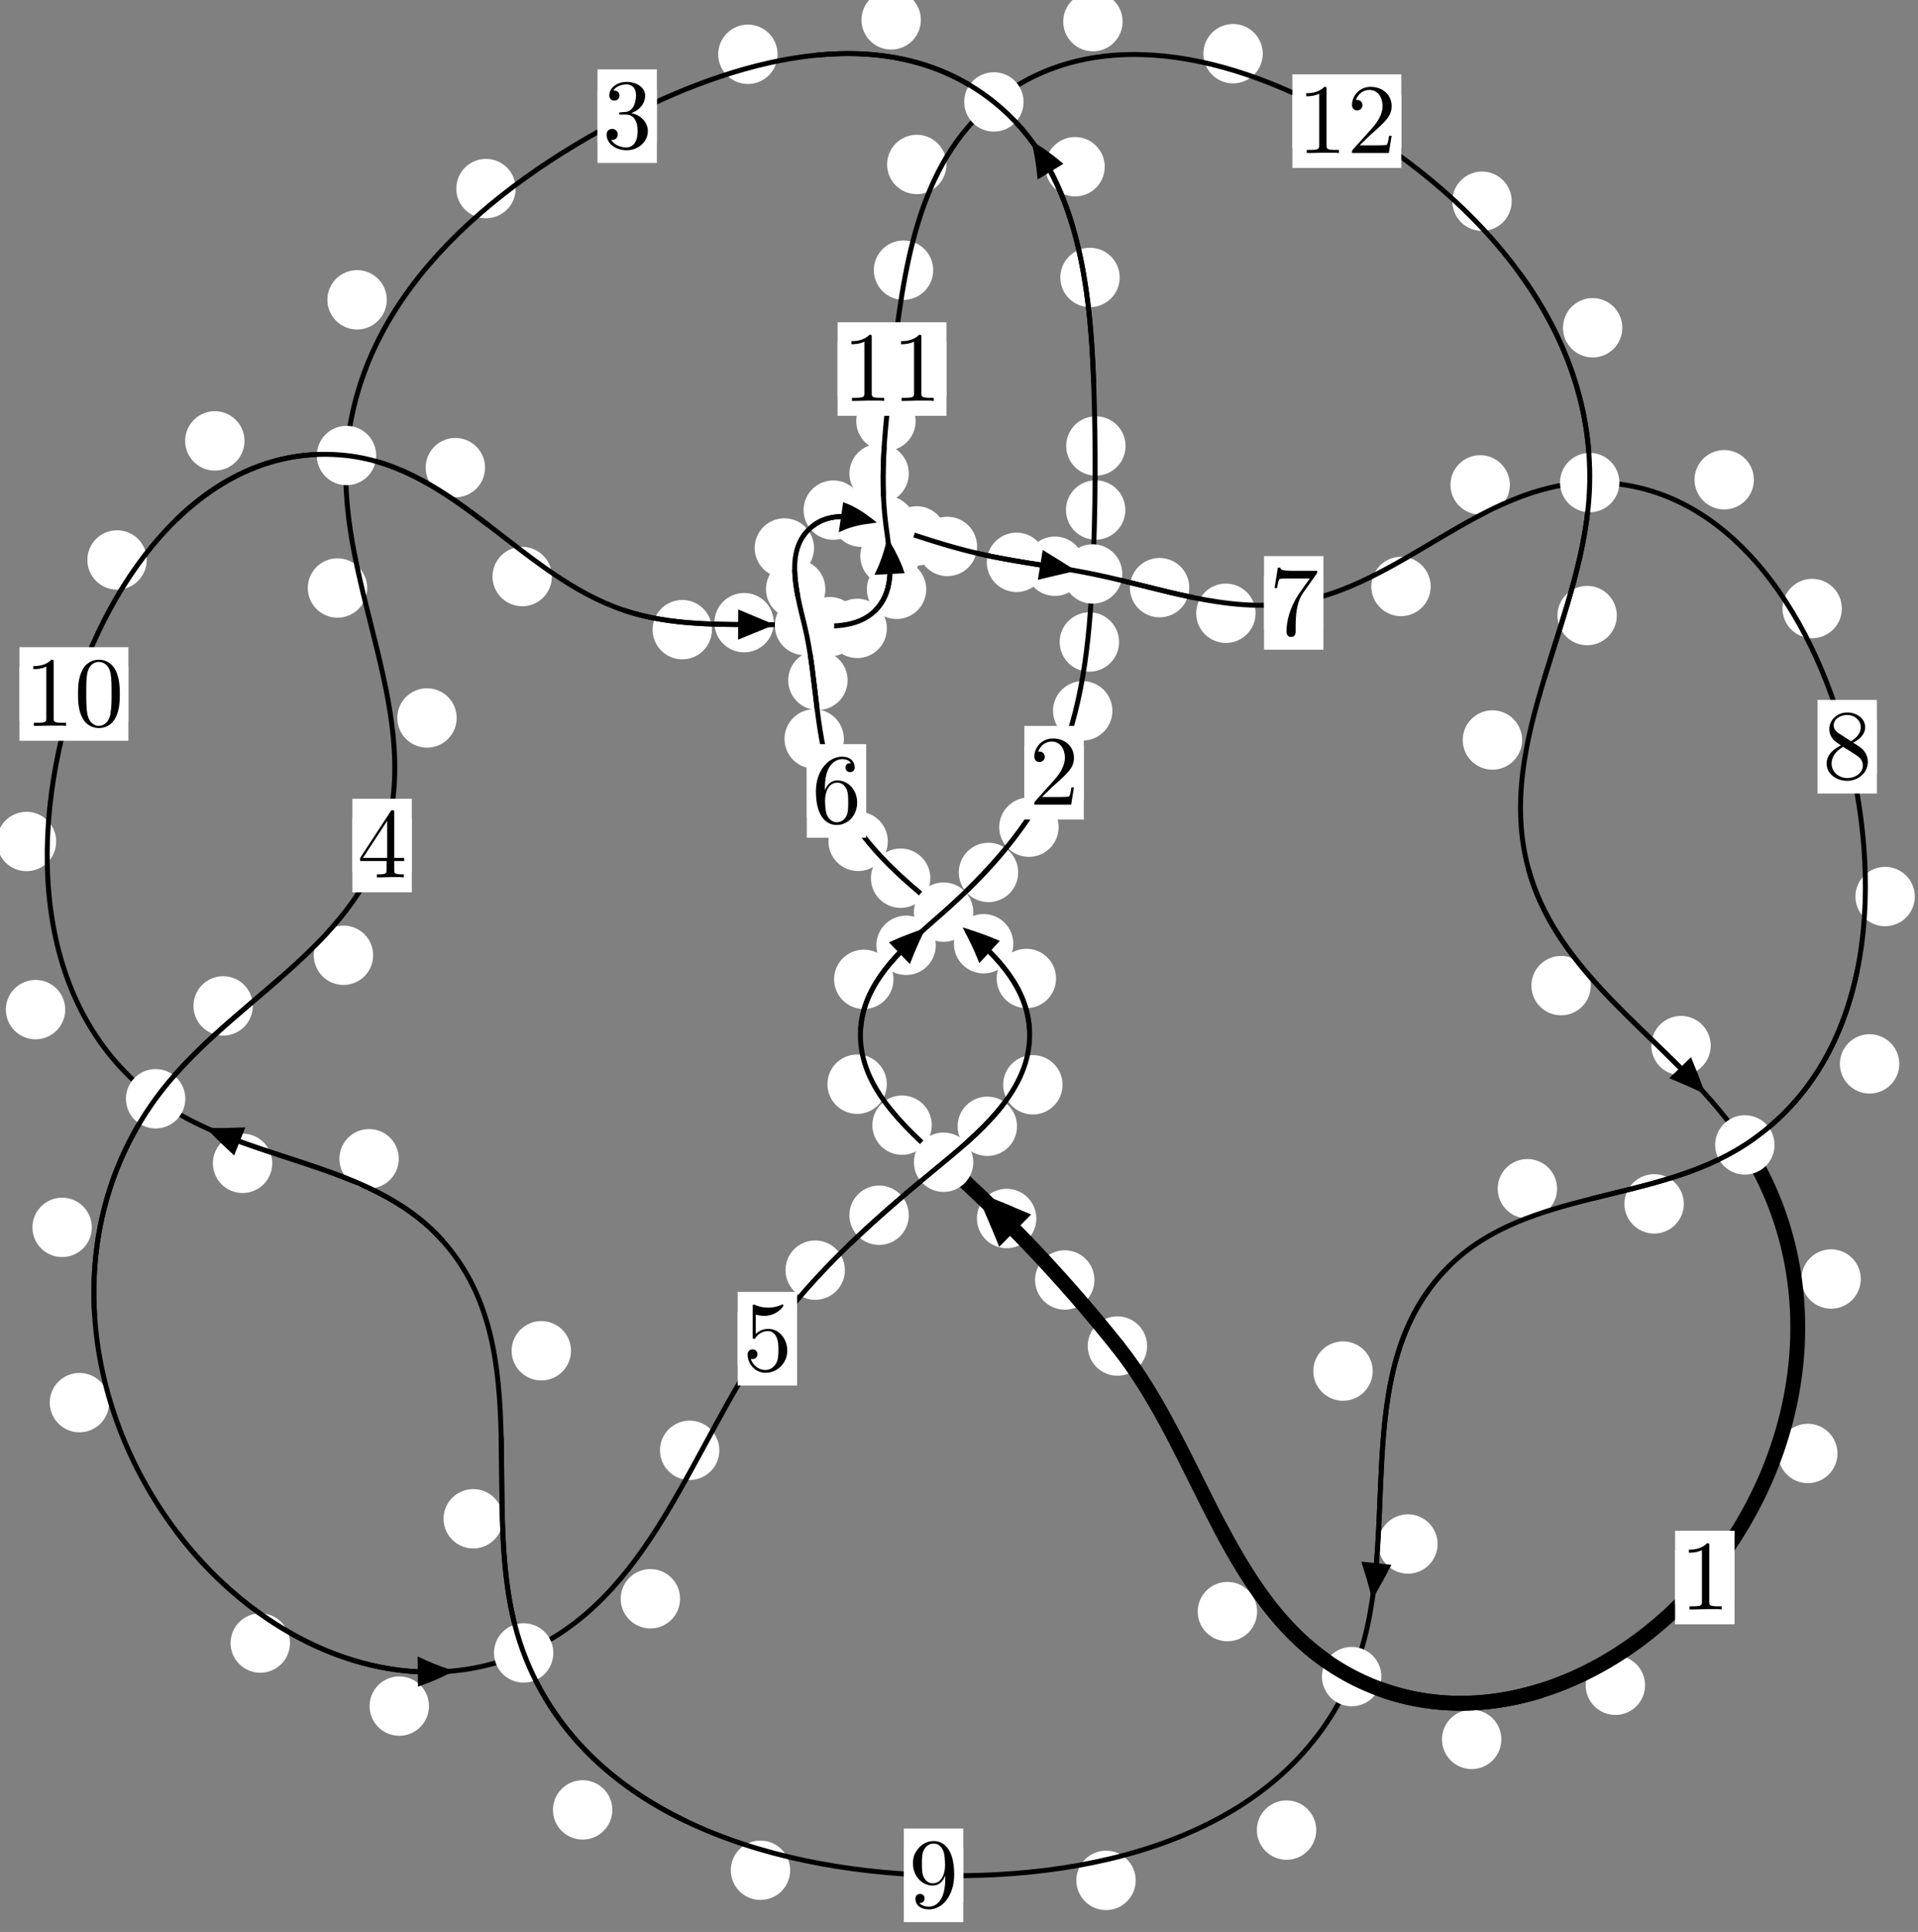<?xml version="1.0"?>
<!-- Created by MetaPost 1.999 on 2021.07.05:2354 -->
<svg version="1.1" xmlns="http://www.w3.org/2000/svg" xmlns:xlink="http://www.w3.org/1999/xlink" width="193.101" height="194.484" viewBox="0 0 193.101 194.484">
<rect x="0" y="0" width="193.101" height="194.484" fill="#808080" stroke="none"/>
<!-- Original BoundingBox: -95.321136 -76.497925 97.779678 117.985580 -->
  <defs>
    <g transform="scale(0.01,0.01)" id="GLYPHcmr10_48">
      <path style="fill-rule: evenodd;" d="M460 -320C460 -400,455 -480,420 -554C374 -650,292 -666,250 -666C190 -666,117 -640,76 -547C44 -478,39 -400,39 -320C39 -245,43 -155,84 -79C127 2,200 22,249 22C303 22,379 1,423 -94C455 -163,460 -241,460 -320M249 -0C210 -0,151 -25,133 -121C122 -181,122 -273,122 -332C122 -396,122 -462,130 -516C149 -635,224 -644,249 -644C282 -644,348 -626,367 -527C377 -471,377 -395,377 -332C377 -257,377 -189,366 -125C351 -30,294 -0,249 -0"></path>
    </g>
    <g transform="scale(0.01,0.01)" id="GLYPHcmr10_49">
      <path style="fill-rule: evenodd;" d="M294 -640C294 -664,294 -666,271 -666C209 -602,121 -602,89 -602L89 -571C109 -571,168 -571,220 -597L220 -79C220 -43,217 -31,127 -31L95 -31L95 -0L257 -0L130 -3L217 -3L257 -3L297 -3L384 -3L419 -0L419 -31L387 -31C297 -31,294 -42,294 -79"></path>
    </g>
    <g transform="scale(0.01,0.01)" id="GLYPHcmr10_50">
      <path style="fill-rule: evenodd;" d="M127 -77L233 -180C389 -318,449 -372,449 -472C449 -586,359 -666,237 -666C124 -666,50 -574,50 -485C50 -429,100 -429,103 -429C120 -429,155 -441,155 -482C155 -508,137 -534,102 -534C94 -534,92 -534,89 -533C112 -598,166 -635,224 -635C315 -635,358 -554,358 -472C358 -392,308 -313,253 -251L61 -37C50 -26,50 -24,50 -0L421 -0L449 -174L424 -174C419 -144,412 -100,402 -85C395 -77,329 -77,307 -77"></path>
    </g>
    <g transform="scale(0.01,0.01)" id="GLYPHcmr10_51">
      <path style="fill-rule: evenodd;" d="M290 -352C372 -379,430 -449,430 -528C430 -610,342 -666,246 -666C145 -666,69 -606,69 -530C69 -497,91 -478,120 -478C151 -478,171 -500,171 -529C171 -579,124 -579,109 -579C140 -628,206 -641,242 -641C283 -641,338 -619,338 -529C338 -517,336 -459,310 -415C280 -367,246 -364,221 -363C213 -362,189 -360,182 -360C174 -359,167 -358,167 -348C167 -337,174 -337,191 -337L235 -337C317 -337,354 -269,354 -171C354 -35,285 -6,241 -6C198 -6,123 -23,88 -82C123 -77,154 -99,154 -137C154 -173,127 -193,98 -193C74 -193,42 -179,42 -135C42 -44,135 22,244 22C366 22,457 -69,457 -171C457 -253,394 -331,290 -352"></path>
    </g>
    <g transform="scale(0.01,0.01)" id="GLYPHcmr10_52">
      <path style="fill-rule: evenodd;" d="M294 -165L294 -78C294 -42,292 -31,218 -31L197 -31L197 -0L332 -0L238 -3L290 -3L332 -3L374 -3L427 -3L468 -0L468 -31L447 -31C373 -31,371 -42,371 -78L371 -165L471 -165L471 -196L371 -196L371 -651C371 -671,371 -677,355 -677C346 -677,343 -677,335 -665L28 -196L28 -165M300 -196L56 -196L300 -569"></path>
    </g>
    <g transform="scale(0.01,0.01)" id="GLYPHcmr10_53">
      <path style="fill-rule: evenodd;" d="M449 -201C449 -320,367 -420,259 -420C211 -420,168 -404,132 -369L132 -564C152 -558,185 -551,217 -551C340 -551,410 -642,410 -655C410 -661,407 -666,400 -666C399 -666,397 -666,392 -663C372 -654,323 -634,256 -634C216 -634,170 -641,123 -662C115 -665,113 -665,111 -665C101 -665,101 -657,101 -641L101 -345C101 -327,101 -319,115 -319C122 -319,124 -322,128 -328C139 -344,176 -398,257 -398C309 -398,334 -352,342 -334C358 -297,360 -258,360 -208C360 -173,360 -113,336 -71C312 -32,275 -6,229 -6C156 -6,99 -59,82 -118C85 -117,88 -116,99 -116C132 -116,149 -141,149 -165C149 -189,132 -214,99 -214C85 -214,50 -207,50 -161C50 -75,119 22,231 22C347 22,449 -74,449 -201"></path>
    </g>
    <g transform="scale(0.01,0.01)" id="GLYPHcmr10_54">
      <path style="fill-rule: evenodd;" d="M132 -328L132 -352C132 -605,256 -641,307 -641C331 -641,373 -635,395 -601C380 -601,340 -601,340 -556C340 -525,364 -510,386 -510C402 -510,432 -519,432 -558C432 -618,388 -666,305 -666C177 -666,42 -537,42 -316C42 -49,158 22,251 22C362 22,457 -72,457 -204C457 -331,368 -427,257 -427C189 -427,152 -376,132 -328M251 -6C188 -6,158 -66,152 -81C134 -128,134 -208,134 -226C134 -304,166 -404,256 -404C272 -404,318 -404,349 -342C367 -305,367 -254,367 -205C367 -157,367 -107,350 -71C320 -11,274 -6,251 -6"></path>
    </g>
    <g transform="scale(0.01,0.01)" id="GLYPHcmr10_55">
      <path style="fill-rule: evenodd;" d="M476 -609C485 -621,485 -623,485 -644L242 -644C120 -644,118 -657,114 -676L89 -676L56 -470L81 -470C84 -486,93 -549,106 -561C113 -567,191 -567,204 -567L411 -567C400 -551,321 -442,299 -409C209 -274,176 -135,176 -33C176 -23,176 22,222 22C268 22,268 -23,268 -33L268 -84C268 -139,271 -194,279 -248C283 -271,297 -357,341 -419"></path>
    </g>
    <g transform="scale(0.01,0.01)" id="GLYPHcmr10_56">
      <path style="fill-rule: evenodd;" d="M163 -457C117 -487,113 -521,113 -538C113 -599,178 -641,249 -641C322 -641,386 -589,386 -517C386 -460,347 -412,287 -377M309 -362C381 -399,430 -451,430 -517C430 -609,341 -666,250 -666C150 -666,69 -592,69 -499C69 -481,71 -436,113 -389C124 -377,161 -352,186 -335C128 -306,42 -250,42 -151C42 -45,144 22,249 22C362 22,457 -61,457 -168C457 -204,446 -249,408 -291C389 -312,373 -322,309 -362M209 -320L332 -242C360 -223,407 -193,407 -132C407 -58,332 -6,250 -6C164 -6,92 -68,92 -151C92 -209,124 -273,209 -320"></path>
    </g>
    <g transform="scale(0.01,0.01)" id="GLYPHcmr10_57">
      <path style="fill-rule: evenodd;" d="M367 -318L367 -286C367 -52,263 -6,205 -6C188 -6,134 -8,107 -42C151 -42,159 -71,159 -88C159 -119,135 -134,113 -134C97 -134,67 -125,67 -86C67 -19,121 22,206 22C335 22,457 -114,457 -329C457 -598,342 -666,253 -666C198 -666,149 -648,106 -603C65 -558,42 -516,42 -441C42 -316,130 -218,242 -218C303 -218,344 -260,367 -318M243 -241C227 -241,181 -241,150 -304C132 -341,132 -391,132 -440C132 -494,132 -541,153 -578C180 -628,218 -641,253 -641C299 -641,332 -607,349 -562C361 -530,365 -467,365 -421C365 -338,331 -241,243 -241"></path>
    </g>
  </defs>
  <path d="M110.188 128.854C110.188 128.061,109.873 127.301,109.312 126.74C108.752 126.18,107.992 125.865,107.199 125.865C106.406 125.865,105.646 126.18,105.086 126.74C104.525 127.301,104.21 128.061,104.21 128.854C104.21 129.646,104.525 130.407,105.086 130.967C105.646 131.528,106.406 131.843,107.199 131.843C107.992 131.843,108.752 131.528,109.312 130.967C109.873 130.407,110.188 129.646,110.188 128.854Z" style="fill: rgb(100%,100%,100%);stroke: none;"></path>
  <path d="M115.488 135.505C115.488 134.712,115.173 133.952,114.613 133.392C114.052 132.831,113.292 132.516,112.499 132.516C111.707 132.516,110.947 132.831,110.386 133.392C109.826 133.952,109.511 134.712,109.511 135.505C109.511 136.298,109.826 137.058,110.386 137.618C110.947 138.179,111.707 138.494,112.499 138.494C113.292 138.494,114.052 138.179,114.613 137.618C115.173 137.058,115.488 136.298,115.488 135.505Z" style="fill: rgb(100%,100%,100%);stroke: none;"></path>
  <path d="M93.806 113.267C93.806 112.474,93.491 111.714,92.931 111.153C92.37 110.593,91.61 110.278,90.817 110.278C90.025 110.278,89.264 110.593,88.704 111.153C88.143 111.714,87.829 112.474,87.829 113.267C87.829 114.059,88.143 114.819,88.704 115.38C89.264 115.94,90.025 116.255,90.817 116.255C91.61 116.255,92.37 115.94,92.931 115.38C93.491 114.819,93.806 114.059,93.806 113.267Z" style="fill: rgb(100%,100%,100%);stroke: none;"></path>
  <path d="M104.334 122.663C104.334 121.871,104.019 121.111,103.458 120.55C102.898 119.99,102.138 119.675,101.345 119.675C100.552 119.675,99.792 119.99,99.232 120.55C98.671 121.111,98.356 121.871,98.356 122.663C98.356 123.456,98.671 124.216,99.232 124.777C99.792 125.337,100.552 125.652,101.345 125.652C102.138 125.652,102.898 125.337,103.458 124.777C104.019 124.216,104.334 123.456,104.334 122.663Z" style="fill: rgb(100%,100%,100%);stroke: none;"></path>
  <path d="M89.953 98.587C89.953 97.794,89.638 97.034,89.078 96.473C88.517 95.913,87.757 95.598,86.964 95.598C86.172 95.598,85.412 95.913,84.851 96.473C84.291 97.034,83.976 97.794,83.976 98.587C83.976 99.379,84.291 100.139,84.851 100.7C85.412 101.26,86.172 101.575,86.964 101.575C87.757 101.575,88.517 101.26,89.078 100.7C89.638 100.139,89.953 99.379,89.953 98.587Z" style="fill: rgb(100%,100%,100%);stroke: none;"></path>
  <path d="M89.282 109.145C89.282 108.352,88.967 107.592,88.407 107.032C87.846 106.471,87.086 106.156,86.294 106.156C85.501 106.156,84.741 106.471,84.18 107.032C83.62 107.592,83.305 108.352,83.305 109.145C83.305 109.938,83.62 110.698,84.18 111.258C84.741 111.819,85.501 112.134,86.294 112.134C87.086 112.134,87.846 111.819,88.407 111.258C88.967 110.698,89.282 109.938,89.282 109.145Z" style="fill: rgb(100%,100%,100%);stroke: none;"></path>
  <path d="M102.508 87.828C102.508 87.035,102.193 86.275,101.632 85.715C101.072 85.154,100.311 84.839,99.519 84.839C98.726 84.839,97.966 85.154,97.405 85.715C96.845 86.275,96.53 87.035,96.53 87.828C96.53 88.621,96.845 89.381,97.405 89.941C97.966 90.502,98.726 90.817,99.519 90.817C100.311 90.817,101.072 90.502,101.632 89.941C102.193 89.381,102.508 88.621,102.508 87.828Z" style="fill: rgb(100%,100%,100%);stroke: none;"></path>
  <path d="M94.212 95.163C94.212 94.37,93.897 93.61,93.337 93.05C92.776 92.489,92.016 92.174,91.223 92.174C90.431 92.174,89.671 92.489,89.11 93.05C88.55 93.61,88.235 94.37,88.235 95.163C88.235 95.956,88.55 96.716,89.11 97.276C89.671 97.837,90.431 98.152,91.223 98.152C92.016 98.152,92.776 97.837,93.337 97.276C93.897 96.716,94.212 95.956,94.212 95.163Z" style="fill: rgb(100%,100%,100%);stroke: none;"></path>
  <path d="M111.994 71.558C111.994 70.765,111.679 70.005,111.119 69.445C110.558 68.884,109.798 68.569,109.006 68.569C108.213 68.569,107.453 68.884,106.892 69.445C106.332 70.005,106.017 70.765,106.017 71.558C106.017 72.351,106.332 73.111,106.892 73.671C107.453 74.232,108.213 74.547,109.006 74.547C109.798 74.547,110.558 74.232,111.119 73.671C111.679 73.111,111.994 72.351,111.994 71.558Z" style="fill: rgb(100%,100%,100%);stroke: none;"></path>
  <path d="M106.579 83.271C106.579 82.479,106.264 81.719,105.704 81.158C105.143 80.598,104.383 80.283,103.591 80.283C102.798 80.283,102.038 80.598,101.477 81.158C100.917 81.719,100.602 82.479,100.602 83.271C100.602 84.064,100.917 84.824,101.477 85.385C102.038 85.945,102.798 86.26,103.591 86.26C104.383 86.26,105.143 85.945,105.704 85.385C106.264 84.824,106.579 84.064,106.579 83.271Z" style="fill: rgb(100%,100%,100%);stroke: none;"></path>
  <path d="M113.296 51.342C113.296 50.55,112.981 49.79,112.421 49.229C111.86 48.669,111.1 48.354,110.308 48.354C109.515 48.354,108.755 48.669,108.194 49.229C107.634 49.79,107.319 50.55,107.319 51.342C107.319 52.135,107.634 52.895,108.194 53.456C108.755 54.016,109.515 54.331,110.308 54.331C111.1 54.331,111.86 54.016,112.421 53.456C112.981 52.895,113.296 52.135,113.296 51.342Z" style="fill: rgb(100%,100%,100%);stroke: none;"></path>
  <path d="M112.665 64.629C112.665 63.836,112.35 63.076,111.789 62.516C111.229 61.955,110.469 61.64,109.676 61.64C108.883 61.64,108.123 61.955,107.563 62.516C107.002 63.076,106.687 63.836,106.687 64.629C106.687 65.422,107.002 66.182,107.563 66.742C108.123 67.303,108.883 67.618,109.676 67.618C110.469 67.618,111.229 67.303,111.789 66.742C112.35 66.182,112.665 65.422,112.665 64.629Z" style="fill: rgb(100%,100%,100%);stroke: none;"></path>
  <path d="M112.728 27.931C112.728 27.139,112.413 26.378,111.853 25.818C111.292 25.257,110.532 24.943,109.739 24.943C108.947 24.943,108.186 25.257,107.626 25.818C107.065 26.378,106.751 27.139,106.751 27.931C106.751 28.724,107.065 29.484,107.626 30.045C108.186 30.605,108.947 30.92,109.739 30.92C110.532 30.92,111.292 30.605,111.853 30.045C112.413 29.484,112.728 28.724,112.728 27.931Z" style="fill: rgb(100%,100%,100%);stroke: none;"></path>
  <path d="M113.32 44.896C113.32 44.103,113.005 43.343,112.445 42.782C111.884 42.222,111.124 41.907,110.331 41.907C109.539 41.907,108.779 42.222,108.218 42.782C107.658 43.343,107.343 44.103,107.343 44.896C107.343 45.688,107.658 46.448,108.218 47.009C108.779 47.569,109.539 47.884,110.331 47.884C111.124 47.884,111.884 47.569,112.445 47.009C113.005 46.448,113.32 45.688,113.32 44.896Z" style="fill: rgb(100%,100%,100%);stroke: none;"></path>
  <path d="M92.711 2.003C92.711 1.21,92.396 0.45,91.835 -0.11C91.275 -0.671,90.515 -0.986,89.722 -0.986C88.929 -0.986,88.169 -0.671,87.609 -0.11C87.048 0.45,86.733 1.21,86.733 2.003C86.733 2.796,87.048 3.556,87.609 4.116C88.169 4.677,88.929 4.992,89.722 4.992C90.515 4.992,91.275 4.677,91.835 4.116C92.396 3.556,92.711 2.796,92.711 2.003Z" style="fill: rgb(100%,100%,100%);stroke: none;"></path>
  <path d="M111.223 16.784C111.223 15.991,110.908 15.231,110.347 14.671C109.787 14.11,109.027 13.795,108.234 13.795C107.441 13.795,106.681 14.11,106.121 14.671C105.56 15.231,105.245 15.991,105.245 16.784C105.245 17.577,105.56 18.337,106.121 18.897C106.681 19.458,107.441 19.773,108.234 19.773C109.027 19.773,109.787 19.458,110.347 18.897C110.908 18.337,111.223 17.577,111.223 16.784Z" style="fill: rgb(100%,100%,100%);stroke: none;"></path>
  <path d="M51.916 18.985C51.916 18.192,51.601 17.432,51.04 16.871C50.48 16.311,49.72 15.996,48.927 15.996C48.134 15.996,47.374 16.311,46.814 16.871C46.253 17.432,45.938 18.192,45.938 18.985C45.938 19.777,46.253 20.537,46.814 21.098C47.374 21.658,48.134 21.973,48.927 21.973C49.72 21.973,50.48 21.658,51.04 21.098C51.601 20.537,51.916 19.777,51.916 18.985Z" style="fill: rgb(100%,100%,100%);stroke: none;"></path>
  <path d="M78.285 5.465C78.285 4.673,77.97 3.913,77.41 3.352C76.849 2.792,76.089 2.477,75.296 2.477C74.504 2.477,73.743 2.792,73.183 3.352C72.623 3.913,72.308 4.673,72.308 5.465C72.308 6.258,72.623 7.018,73.183 7.579C73.743 8.139,74.504 8.454,75.296 8.454C76.089 8.454,76.849 8.139,77.41 7.579C77.97 7.018,78.285 6.258,78.285 5.465Z" style="fill: rgb(100%,100%,100%);stroke: none;"></path>
  <path d="M36.966 59.195C36.966 58.402,36.652 57.642,36.091 57.081C35.531 56.521,34.77 56.206,33.978 56.206C33.185 56.206,32.425 56.521,31.864 57.081C31.304 57.642,30.989 58.402,30.989 59.195C30.989 59.987,31.304 60.748,31.864 61.308C32.425 61.869,33.185 62.183,33.978 62.183C34.77 62.183,35.531 61.869,36.091 61.308C36.652 60.748,36.966 59.987,36.966 59.195Z" style="fill: rgb(100%,100%,100%);stroke: none;"></path>
  <path d="M38.939 30.182C38.939 29.389,38.624 28.629,38.063 28.069C37.503 27.508,36.743 27.193,35.95 27.193C35.157 27.193,34.397 27.508,33.837 28.069C33.276 28.629,32.961 29.389,32.961 30.182C32.961 30.975,33.276 31.735,33.837 32.295C34.397 32.856,35.157 33.171,35.95 33.171C36.743 33.171,37.503 32.856,38.063 32.295C38.624 31.735,38.939 30.975,38.939 30.182Z" style="fill: rgb(100%,100%,100%);stroke: none;"></path>
  <path d="M37.568 96.165C37.568 95.373,37.253 94.612,36.692 94.052C36.132 93.492,35.372 93.177,34.579 93.177C33.786 93.177,33.026 93.492,32.466 94.052C31.905 94.612,31.59 95.373,31.59 96.165C31.59 96.958,31.905 97.718,32.466 98.279C33.026 98.839,33.786 99.154,34.579 99.154C35.372 99.154,36.132 98.839,36.692 98.279C37.253 97.718,37.568 96.958,37.568 96.165Z" style="fill: rgb(100%,100%,100%);stroke: none;"></path>
  <path d="M45.978 72.277C45.978 71.484,45.664 70.724,45.103 70.163C44.543 69.603,43.782 69.288,42.99 69.288C42.197 69.288,41.437 69.603,40.876 70.163C40.316 70.724,40.001 71.484,40.001 72.277C40.001 73.069,40.316 73.829,40.876 74.39C41.437 74.95,42.197 75.265,42.99 75.265C43.782 75.265,44.543 74.95,45.103 74.39C45.664 73.829,45.978 73.069,45.978 72.277Z" style="fill: rgb(100%,100%,100%);stroke: none;"></path>
  <path d="M9.243 123.558C9.243 122.766,8.929 122.006,8.368 121.445C7.808 120.885,7.047 120.57,6.255 120.57C5.462 120.57,4.702 120.885,4.141 121.445C3.581 122.006,3.266 122.766,3.266 123.558C3.266 124.351,3.581 125.111,4.141 125.672C4.702 126.232,5.462 126.547,6.255 126.547C7.047 126.547,7.808 126.232,8.368 125.672C8.929 125.111,9.243 124.351,9.243 123.558Z" style="fill: rgb(100%,100%,100%);stroke: none;"></path>
  <path d="M25.455 101.263C25.455 100.47,25.14 99.71,24.579 99.15C24.019 98.589,23.259 98.274,22.466 98.274C21.673 98.274,20.913 98.589,20.353 99.15C19.792 99.71,19.477 100.47,19.477 101.263C19.477 102.056,19.792 102.816,20.353 103.376C20.913 103.937,21.673 104.252,22.466 104.252C23.259 104.252,24.019 103.937,24.579 103.376C25.14 102.816,25.455 102.056,25.455 101.263Z" style="fill: rgb(100%,100%,100%);stroke: none;"></path>
  <path d="M29.193 165.404C29.193 164.611,28.878 163.851,28.317 163.291C27.757 162.73,26.997 162.415,26.204 162.415C25.411 162.415,24.651 162.73,24.091 163.291C23.53 163.851,23.215 164.611,23.215 165.404C23.215 166.197,23.53 166.957,24.091 167.517C24.651 168.078,25.411 168.393,26.204 168.393C26.997 168.393,27.757 168.078,28.317 167.517C28.878 166.957,29.193 166.197,29.193 165.404Z" style="fill: rgb(100%,100%,100%);stroke: none;"></path>
  <path d="M10.986 141.201C10.986 140.408,10.671 139.648,10.111 139.087C9.55 138.527,8.79 138.212,7.997 138.212C7.205 138.212,6.444 138.527,5.884 139.087C5.324 139.648,5.009 140.408,5.009 141.201C5.009 141.993,5.324 142.753,5.884 143.314C6.444 143.874,7.205 144.189,7.997 144.189C8.79 144.189,9.55 143.874,10.111 143.314C10.671 142.753,10.986 141.993,10.986 141.201Z" style="fill: rgb(100%,100%,100%);stroke: none;"></path>
  <path d="M68.468 160.945C68.468 160.152,68.153 159.392,67.593 158.832C67.032 158.271,66.272 157.956,65.48 157.956C64.687 157.956,63.927 158.271,63.366 158.832C62.806 159.392,62.491 160.152,62.491 160.945C62.491 161.738,62.806 162.498,63.366 163.058C63.927 163.619,64.687 163.934,65.48 163.934C66.272 163.934,67.032 163.619,67.593 163.058C68.153 162.498,68.468 161.738,68.468 160.945Z" style="fill: rgb(100%,100%,100%);stroke: none;"></path>
  <path d="M43.187 171.751C43.187 170.958,42.872 170.198,42.311 169.638C41.751 169.077,40.99 168.762,40.198 168.762C39.405 168.762,38.645 169.077,38.084 169.638C37.524 170.198,37.209 170.958,37.209 171.751C37.209 172.544,37.524 173.304,38.084 173.864C38.645 174.425,39.405 174.74,40.198 174.74C40.99 174.74,41.751 174.425,42.311 173.864C42.872 173.304,43.187 172.544,43.187 171.751Z" style="fill: rgb(100%,100%,100%);stroke: none;"></path>
  <path d="M85.061 127.863C85.061 127.07,84.746 126.31,84.185 125.749C83.625 125.189,82.865 124.874,82.072 124.874C81.279 124.874,80.519 125.189,79.959 125.749C79.398 126.31,79.083 127.07,79.083 127.863C79.083 128.655,79.398 129.415,79.959 129.976C80.519 130.536,81.279 130.851,82.072 130.851C82.865 130.851,83.625 130.536,84.185 129.976C84.746 129.415,85.061 128.655,85.061 127.863Z" style="fill: rgb(100%,100%,100%);stroke: none;"></path>
  <path d="M72.422 146.001C72.422 145.208,72.107 144.448,71.547 143.887C70.986 143.327,70.226 143.012,69.433 143.012C68.641 143.012,67.881 143.327,67.32 143.887C66.76 144.448,66.445 145.208,66.445 146.001C66.445 146.793,66.76 147.554,67.32 148.114C67.881 148.674,68.641 148.989,69.433 148.989C70.226 148.989,70.986 148.674,71.547 148.114C72.107 147.554,72.422 146.793,72.422 146.001Z" style="fill: rgb(100%,100%,100%);stroke: none;"></path>
  <path d="M102.39 113.383C102.39 112.591,102.075 111.831,101.515 111.27C100.954 110.71,100.194 110.395,99.401 110.395C98.609 110.395,97.848 110.71,97.288 111.27C96.727 111.831,96.412 112.591,96.412 113.383C96.412 114.176,96.727 114.936,97.288 115.497C97.848 116.057,98.609 116.372,99.401 116.372C100.194 116.372,100.954 116.057,101.515 115.497C102.075 114.936,102.39 114.176,102.39 113.383Z" style="fill: rgb(100%,100%,100%);stroke: none;"></path>
  <path d="M91.493 122.338C91.493 121.545,91.178 120.785,90.618 120.224C90.057 119.664,89.297 119.349,88.504 119.349C87.712 119.349,86.952 119.664,86.391 120.224C85.831 120.785,85.516 121.545,85.516 122.338C85.516 123.13,85.831 123.891,86.391 124.451C86.952 125.011,87.712 125.326,88.504 125.326C89.297 125.326,90.057 125.011,90.618 124.451C91.178 123.891,91.493 123.13,91.493 122.338Z" style="fill: rgb(100%,100%,100%);stroke: none;"></path>
  <path d="M106.322 98.502C106.322 97.709,106.007 96.949,105.447 96.388C104.886 95.828,104.126 95.513,103.334 95.513C102.541 95.513,101.781 95.828,101.22 96.388C100.66 96.949,100.345 97.709,100.345 98.502C100.345 99.294,100.66 100.054,101.22 100.615C101.781 101.175,102.541 101.49,103.334 101.49C104.126 101.49,104.886 101.175,105.447 100.615C106.007 100.054,106.322 99.294,106.322 98.502Z" style="fill: rgb(100%,100%,100%);stroke: none;"></path>
  <path d="M106.974 109.205C106.974 108.412,106.659 107.652,106.099 107.092C105.538 106.531,104.778 106.216,103.986 106.216C103.193 106.216,102.433 106.531,101.872 107.092C101.312 107.652,100.997 108.412,100.997 109.205C100.997 109.998,101.312 110.758,101.872 111.318C102.433 111.879,103.193 112.194,103.986 112.194C104.778 112.194,105.538 111.879,106.099 111.318C106.659 110.758,106.974 109.998,106.974 109.205Z" style="fill: rgb(100%,100%,100%);stroke: none;"></path>
  <path d="M93.662 88.406C93.662 87.613,93.347 86.853,92.786 86.293C92.226 85.732,91.465 85.417,90.673 85.417C89.88 85.417,89.12 85.732,88.559 86.293C87.999 86.853,87.684 87.613,87.684 88.406C87.684 89.199,87.999 89.959,88.559 90.519C89.12 91.08,89.88 91.395,90.673 91.395C91.465 91.395,92.226 91.08,92.786 90.519C93.347 89.959,93.662 89.199,93.662 88.406Z" style="fill: rgb(100%,100%,100%);stroke: none;"></path>
  <path d="M102.017 95.005C102.017 94.212,101.702 93.452,101.142 92.892C100.581 92.331,99.821 92.016,99.028 92.016C98.236 92.016,97.475 92.331,96.915 92.892C96.354 93.452,96.04 94.212,96.04 95.005C96.04 95.798,96.354 96.558,96.915 97.118C97.475 97.679,98.236 97.994,99.028 97.994C99.821 97.994,100.581 97.679,101.142 97.118C101.702 96.558,102.017 95.798,102.017 95.005Z" style="fill: rgb(100%,100%,100%);stroke: none;"></path>
  <path d="M84.959 74.387C84.959 73.594,84.644 72.834,84.084 72.274C83.523 71.713,82.763 71.398,81.97 71.398C81.178 71.398,80.417 71.713,79.857 72.274C79.297 72.834,78.982 73.594,78.982 74.387C78.982 75.18,79.297 75.94,79.857 76.5C80.417 77.061,81.178 77.376,81.97 77.376C82.763 77.376,83.523 77.061,84.084 76.5C84.644 75.94,84.959 75.18,84.959 74.387Z" style="fill: rgb(100%,100%,100%);stroke: none;"></path>
  <path d="M89.384 84.699C89.384 83.906,89.069 83.146,88.509 82.585C87.948 82.025,87.188 81.71,86.396 81.71C85.603 81.71,84.843 82.025,84.282 82.585C83.722 83.146,83.407 83.906,83.407 84.699C83.407 85.491,83.722 86.251,84.282 86.812C84.843 87.372,85.603 87.687,86.396 87.687C87.188 87.687,87.948 87.372,88.509 86.812C89.069 86.251,89.384 85.491,89.384 84.699Z" style="fill: rgb(100%,100%,100%);stroke: none;"></path>
  <path d="M83.096 59.304C83.096 58.511,82.781 57.751,82.22 57.19C81.66 56.63,80.9 56.315,80.107 56.315C79.314 56.315,78.554 56.63,77.994 57.19C77.433 57.751,77.118 58.511,77.118 59.304C77.118 60.096,77.433 60.857,77.994 61.417C78.554 61.978,79.314 62.293,80.107 62.293C80.9 62.293,81.66 61.978,82.22 61.417C82.781 60.857,83.096 60.096,83.096 59.304Z" style="fill: rgb(100%,100%,100%);stroke: none;"></path>
  <path d="M85.333 68.486C85.333 67.693,85.018 66.933,84.458 66.373C83.897 65.812,83.137 65.497,82.345 65.497C81.552 65.497,80.792 65.812,80.231 66.373C79.671 66.933,79.356 67.693,79.356 68.486C79.356 69.279,79.671 70.039,80.231 70.599C80.792 71.16,81.552 71.475,82.345 71.475C83.137 71.475,83.897 71.16,84.458 70.599C85.018 70.039,85.333 69.279,85.333 68.486Z" style="fill: rgb(100%,100%,100%);stroke: none;"></path>
  <path d="M86.883 51.354C86.883 50.561,86.568 49.801,86.007 49.241C85.447 48.68,84.687 48.365,83.894 48.365C83.101 48.365,82.341 48.68,81.781 49.241C81.22 49.801,80.905 50.561,80.905 51.354C80.905 52.147,81.22 52.907,81.781 53.467C82.341 54.028,83.101 54.343,83.894 54.343C84.687 54.343,85.447 54.028,86.007 53.467C86.568 52.907,86.883 52.147,86.883 51.354Z" style="fill: rgb(100%,100%,100%);stroke: none;"></path>
  <path d="M81.958 55.166C81.958 54.373,81.643 53.613,81.082 53.052C80.522 52.492,79.761 52.177,78.969 52.177C78.176 52.177,77.416 52.492,76.855 53.052C76.295 53.613,75.98 54.373,75.98 55.166C75.98 55.958,76.295 56.718,76.855 57.279C77.416 57.839,78.176 58.154,78.969 58.154C79.761 58.154,80.522 57.839,81.082 57.279C81.643 56.718,81.958 55.958,81.958 55.166Z" style="fill: rgb(100%,100%,100%);stroke: none;"></path>
  <path d="M95.28 53.949C95.28 53.156,94.965 52.396,94.404 51.836C93.844 51.275,93.084 50.96,92.291 50.96C91.498 50.96,90.738 51.275,90.178 51.836C89.617 52.396,89.302 53.156,89.302 53.949C89.302 54.742,89.617 55.502,90.178 56.062C90.738 56.623,91.498 56.938,92.291 56.938C93.084 56.938,93.844 56.623,94.404 56.062C94.965 55.502,95.28 54.742,95.28 53.949Z" style="fill: rgb(100%,100%,100%);stroke: none;"></path>
  <path d="M89.678 52.066C89.678 51.274,89.363 50.514,88.803 49.953C88.242 49.393,87.482 49.078,86.69 49.078C85.897 49.078,85.137 49.393,84.576 49.953C84.016 50.514,83.701 51.274,83.701 52.066C83.701 52.859,84.016 53.619,84.576 54.18C85.137 54.74,85.897 55.055,86.69 55.055C87.482 55.055,88.242 54.74,88.803 54.18C89.363 53.619,89.678 52.859,89.678 52.066Z" style="fill: rgb(100%,100%,100%);stroke: none;"></path>
  <path d="M105.327 56.609C105.327 55.816,105.012 55.056,104.452 54.496C103.891 53.935,103.131 53.62,102.339 53.62C101.546 53.62,100.786 53.935,100.225 54.496C99.665 55.056,99.35 55.816,99.35 56.609C99.35 57.402,99.665 58.162,100.225 58.722C100.786 59.283,101.546 59.598,102.339 59.598C103.131 59.598,103.891 59.283,104.452 58.722C105.012 58.162,105.327 57.402,105.327 56.609Z" style="fill: rgb(100%,100%,100%);stroke: none;"></path>
  <path d="M98.37 55.01C98.37 54.217,98.055 53.457,97.495 52.897C96.934 52.336,96.174 52.021,95.382 52.021C94.589 52.021,93.829 52.336,93.268 52.897C92.708 53.457,92.393 54.217,92.393 55.01C92.393 55.803,92.708 56.563,93.268 57.123C93.829 57.684,94.589 57.999,95.382 57.999C96.174 57.999,96.934 57.684,97.495 57.123C98.055 56.563,98.37 55.803,98.37 55.01Z" style="fill: rgb(100%,100%,100%);stroke: none;"></path>
  <path d="M119.733 59.158C119.733 58.366,119.418 57.606,118.858 57.045C118.297 56.485,117.537 56.17,116.744 56.17C115.952 56.17,115.192 56.485,114.631 57.045C114.071 57.606,113.756 58.366,113.756 59.158C113.756 59.951,114.071 60.711,114.631 61.272C115.192 61.832,115.952 62.147,116.744 62.147C117.537 62.147,118.297 61.832,118.858 61.272C119.418 60.711,119.733 59.951,119.733 59.158Z" style="fill: rgb(100%,100%,100%);stroke: none;"></path>
  <path d="M109.194 57.003C109.194 56.21,108.879 55.45,108.319 54.89C107.759 54.329,106.998 54.014,106.206 54.014C105.413 54.014,104.653 54.329,104.092 54.89C103.532 55.45,103.217 56.21,103.217 57.003C103.217 57.796,103.532 58.556,104.092 59.116C104.653 59.677,105.413 59.992,106.206 59.992C106.998 59.992,107.759 59.677,108.319 59.116C108.879 58.556,109.194 57.796,109.194 57.003Z" style="fill: rgb(100%,100%,100%);stroke: none;"></path>
  <path d="M144.039 59.039C144.039 58.247,143.724 57.487,143.163 56.926C142.603 56.366,141.842 56.051,141.05 56.051C140.257 56.051,139.497 56.366,138.936 56.926C138.376 57.487,138.061 58.247,138.061 59.039C138.061 59.832,138.376 60.592,138.936 61.153C139.497 61.713,140.257 62.028,141.05 62.028C141.842 62.028,142.603 61.713,143.163 61.153C143.724 60.592,144.039 59.832,144.039 59.039Z" style="fill: rgb(100%,100%,100%);stroke: none;"></path>
  <path d="M126.409 61.737C126.409 60.944,126.094 60.184,125.534 59.623C124.973 59.063,124.213 58.748,123.42 58.748C122.628 58.748,121.868 59.063,121.307 59.623C120.747 60.184,120.432 60.944,120.432 61.737C120.432 62.529,120.747 63.289,121.307 63.85C121.868 64.41,122.628 64.725,123.42 64.725C124.213 64.725,124.973 64.41,125.534 63.85C126.094 63.289,126.409 62.529,126.409 61.737Z" style="fill: rgb(100%,100%,100%);stroke: none;"></path>
  <path d="M176.579 48.295C176.579 47.502,176.264 46.742,175.704 46.182C175.143 45.621,174.383 45.306,173.591 45.306C172.798 45.306,172.038 45.621,171.477 46.182C170.917 46.742,170.602 47.502,170.602 48.295C170.602 49.088,170.917 49.848,171.477 50.408C172.038 50.969,172.798 51.284,173.591 51.284C174.383 51.284,175.143 50.969,175.704 50.408C176.264 49.848,176.579 49.088,176.579 48.295Z" style="fill: rgb(100%,100%,100%);stroke: none;"></path>
  <path d="M152.008 48.811C152.008 48.018,151.693 47.258,151.132 46.698C150.572 46.137,149.812 45.822,149.019 45.822C148.226 45.822,147.466 46.137,146.906 46.698C146.345 47.258,146.03 48.018,146.03 48.811C146.03 49.604,146.345 50.364,146.906 50.924C147.466 51.485,148.226 51.8,149.019 51.8C149.812 51.8,150.572 51.485,151.132 50.924C151.693 50.364,152.008 49.604,152.008 48.811Z" style="fill: rgb(100%,100%,100%);stroke: none;"></path>
  <path d="M192.78 90.254C192.78 89.461,192.465 88.701,191.904 88.14C191.344 87.58,190.584 87.265,189.791 87.265C188.998 87.265,188.238 87.58,187.678 88.14C187.117 88.701,186.802 89.461,186.802 90.254C186.802 91.046,187.117 91.806,187.678 92.367C188.238 92.927,188.998 93.242,189.791 93.242C190.584 93.242,191.344 92.927,191.904 92.367C192.465 91.806,192.78 91.046,192.78 90.254Z" style="fill: rgb(100%,100%,100%);stroke: none;"></path>
  <path d="M185.435 61.259C185.435 60.466,185.12 59.706,184.56 59.146C183.999 58.585,183.239 58.27,182.447 58.27C181.654 58.27,180.894 58.585,180.333 59.146C179.773 59.706,179.458 60.466,179.458 61.259C179.458 62.052,179.773 62.812,180.333 63.372C180.894 63.933,181.654 64.248,182.447 64.248C183.239 64.248,183.999 63.933,184.56 63.372C185.12 62.812,185.435 62.052,185.435 61.259Z" style="fill: rgb(100%,100%,100%);stroke: none;"></path>
  <path d="M169.522 121.192C169.522 120.399,169.207 119.639,168.646 119.078C168.086 118.518,167.326 118.203,166.533 118.203C165.74 118.203,164.98 118.518,164.42 119.078C163.859 119.639,163.544 120.399,163.544 121.192C163.544 121.984,163.859 122.745,164.42 123.305C164.98 123.866,165.74 124.181,166.533 124.181C167.326 124.181,168.086 123.866,168.646 123.305C169.207 122.745,169.522 121.984,169.522 121.192Z" style="fill: rgb(100%,100%,100%);stroke: none;"></path>
  <path d="M191.216 107.099C191.216 106.306,190.901 105.546,190.341 104.985C189.78 104.425,189.02 104.11,188.227 104.11C187.435 104.11,186.675 104.425,186.114 104.985C185.554 105.546,185.239 106.306,185.239 107.099C185.239 107.891,185.554 108.651,186.114 109.212C186.675 109.772,187.435 110.087,188.227 110.087C189.02 110.087,189.78 109.772,190.341 109.212C190.901 108.651,191.216 107.891,191.216 107.099Z" style="fill: rgb(100%,100%,100%);stroke: none;"></path>
  <path d="M138.2 138.024C138.2 137.232,137.885 136.472,137.324 135.911C136.764 135.351,136.004 135.036,135.211 135.036C134.418 135.036,133.658 135.351,133.098 135.911C132.537 136.472,132.222 137.232,132.222 138.024C132.222 138.817,132.537 139.577,133.098 140.138C133.658 140.698,134.418 141.013,135.211 141.013C136.004 141.013,136.764 140.698,137.324 140.138C137.885 139.577,138.2 138.817,138.2 138.024Z" style="fill: rgb(100%,100%,100%);stroke: none;"></path>
  <path d="M156.763 119.668C156.763 118.875,156.448 118.115,155.888 117.554C155.327 116.994,154.567 116.679,153.774 116.679C152.982 116.679,152.222 116.994,151.661 117.554C151.101 118.115,150.786 118.875,150.786 119.668C150.786 120.46,151.101 121.221,151.661 121.781C152.222 122.341,152.982 122.656,153.774 122.656C154.567 122.656,155.327 122.341,155.888 121.781C156.448 121.221,156.763 120.46,156.763 119.668Z" style="fill: rgb(100%,100%,100%);stroke: none;"></path>
  <path d="M132.517 184.233C132.517 183.44,132.202 182.68,131.641 182.12C131.081 181.559,130.321 181.244,129.528 181.244C128.735 181.244,127.975 181.559,127.415 182.12C126.854 182.68,126.539 183.44,126.539 184.233C126.539 185.026,126.854 185.786,127.415 186.346C127.975 186.907,128.735 187.222,129.528 187.222C130.321 187.222,131.081 186.907,131.641 186.346C132.202 185.786,132.517 185.026,132.517 184.233Z" style="fill: rgb(100%,100%,100%);stroke: none;"></path>
  <path d="M144.734 155.432C144.734 154.64,144.419 153.88,143.859 153.319C143.298 152.759,142.538 152.444,141.746 152.444C140.953 152.444,140.193 152.759,139.632 153.319C139.072 153.88,138.757 154.64,138.757 155.432C138.757 156.225,139.072 156.985,139.632 157.546C140.193 158.106,140.953 158.421,141.746 158.421C142.538 158.421,143.298 158.106,143.859 157.546C144.419 156.985,144.734 156.225,144.734 155.432Z" style="fill: rgb(100%,100%,100%);stroke: none;"></path>
  <path d="M79.551 188.278C79.551 187.485,79.236 186.725,78.676 186.164C78.115 185.604,77.355 185.289,76.563 185.289C75.77 185.289,75.01 185.604,74.449 186.164C73.889 186.725,73.574 187.485,73.574 188.278C73.574 189.07,73.889 189.831,74.449 190.391C75.01 190.952,75.77 191.266,76.563 191.266C77.355 191.266,78.115 190.952,78.676 190.391C79.236 189.831,79.551 189.07,79.551 188.278Z" style="fill: rgb(100%,100%,100%);stroke: none;"></path>
  <path d="M114.341 189.296C114.341 188.503,114.026 187.743,113.466 187.183C112.905 186.622,112.145 186.307,111.352 186.307C110.56 186.307,109.8 186.622,109.239 187.183C108.679 187.743,108.364 188.503,108.364 189.296C108.364 190.089,108.679 190.849,109.239 191.409C109.8 191.97,110.56 192.285,111.352 192.285C112.145 192.285,112.905 191.97,113.466 191.409C114.026 190.849,114.341 190.089,114.341 189.296Z" style="fill: rgb(100%,100%,100%);stroke: none;"></path>
  <path d="M50.634 152.893C50.634 152.1,50.319 151.34,49.758 150.779C49.198 150.219,48.438 149.904,47.645 149.904C46.852 149.904,46.092 150.219,45.532 150.779C44.971 151.34,44.656 152.1,44.656 152.893C44.656 153.685,44.971 154.446,45.532 155.006C46.092 155.567,46.852 155.881,47.645 155.881C48.438 155.881,49.198 155.567,49.758 155.006C50.319 154.446,50.634 153.685,50.634 152.893Z" style="fill: rgb(100%,100%,100%);stroke: none;"></path>
  <path d="M61.648 182.201C61.648 181.408,61.333 180.648,60.772 180.088C60.212 179.527,59.452 179.212,58.659 179.212C57.866 179.212,57.106 179.527,56.546 180.088C55.985 180.648,55.67 181.408,55.67 182.201C55.67 182.994,55.985 183.754,56.546 184.314C57.106 184.875,57.866 185.19,58.659 185.19C59.452 185.19,60.212 184.875,60.772 184.314C61.333 183.754,61.648 182.994,61.648 182.201Z" style="fill: rgb(100%,100%,100%);stroke: none;"></path>
  <path d="M40.147 116.649C40.147 115.857,39.832 115.096,39.272 114.536C38.711 113.975,37.951 113.661,37.158 113.661C36.366 113.661,35.605 113.975,35.045 114.536C34.485 115.096,34.17 115.857,34.17 116.649C34.17 117.442,34.485 118.202,35.045 118.763C35.605 119.323,36.366 119.638,37.158 119.638C37.951 119.638,38.711 119.323,39.272 118.763C39.832 118.202,40.147 117.442,40.147 116.649Z" style="fill: rgb(100%,100%,100%);stroke: none;"></path>
  <path d="M57.487 135.979C57.487 135.187,57.172 134.426,56.611 133.866C56.051 133.305,55.291 132.99,54.498 132.99C53.705 132.99,52.945 133.305,52.385 133.866C51.824 134.426,51.509 135.187,51.509 135.979C51.509 136.772,51.824 137.532,52.385 138.093C52.945 138.653,53.705 138.968,54.498 138.968C55.291 138.968,56.051 138.653,56.611 138.093C57.172 137.532,57.487 136.772,57.487 135.979Z" style="fill: rgb(100%,100%,100%);stroke: none;"></path>
  <path d="M6.567 101.638C6.567 100.845,6.252 100.085,5.692 99.524C5.131 98.964,4.371 98.649,3.578 98.649C2.786 98.649,2.025 98.964,1.465 99.524C0.904 100.085,0.589 100.845,0.589 101.638C0.589 102.43,0.904 103.19,1.465 103.751C2.025 104.311,2.786 104.626,3.578 104.626C4.371 104.626,5.131 104.311,5.692 103.751C6.252 103.19,6.567 102.43,6.567 101.638Z" style="fill: rgb(100%,100%,100%);stroke: none;"></path>
  <path d="M27.411 117.109C27.411 116.316,27.096 115.556,26.536 114.995C25.975 114.435,25.215 114.12,24.422 114.12C23.63 114.12,22.869 114.435,22.309 114.995C21.748 115.556,21.433 116.316,21.433 117.109C21.433 117.901,21.748 118.662,22.309 119.222C22.869 119.783,23.63 120.098,24.422 120.098C25.215 120.098,25.975 119.783,26.536 119.222C27.096 118.662,27.411 117.901,27.411 117.109Z" style="fill: rgb(100%,100%,100%);stroke: none;"></path>
  <path d="M14.773 56.37C14.773 55.577,14.458 54.817,13.898 54.256C13.337 53.696,12.577 53.381,11.784 53.381C10.992 53.381,10.232 53.696,9.671 54.256C9.111 54.817,8.796 55.577,8.796 56.37C8.796 57.162,9.111 57.922,9.671 58.483C10.232 59.043,10.992 59.358,11.784 59.358C12.577 59.358,13.337 59.043,13.898 58.483C14.458 57.922,14.773 57.162,14.773 56.37Z" style="fill: rgb(100%,100%,100%);stroke: none;"></path>
  <path d="M5.656 84.712C5.656 83.919,5.341 83.159,4.781 82.598C4.22 82.038,3.46 81.723,2.668 81.723C1.875 81.723,1.115 82.038,0.554 82.598C-0.006 83.159,-0.321 83.919,-0.321 84.712C-0.321 85.505,-0.006 86.265,0.554 86.825C1.115 87.386,1.875 87.701,2.668 87.701C3.46 87.701,4.22 87.386,4.781 86.825C5.341 86.265,5.656 85.505,5.656 84.712Z" style="fill: rgb(100%,100%,100%);stroke: none;"></path>
  <path d="M48.834 47.077C48.834 46.284,48.519 45.524,47.958 44.963C47.398 44.403,46.638 44.088,45.845 44.088C45.052 44.088,44.292 44.403,43.732 44.963C43.171 45.524,42.856 46.284,42.856 47.077C42.856 47.869,43.171 48.629,43.732 49.19C44.292 49.75,45.052 50.065,45.845 50.065C46.638 50.065,47.398 49.75,47.958 49.19C48.519 48.629,48.834 47.869,48.834 47.077Z" style="fill: rgb(100%,100%,100%);stroke: none;"></path>
  <path d="M24.617 44.384C24.617 43.591,24.302 42.831,23.742 42.271C23.181 41.71,22.421 41.395,21.628 41.395C20.836 41.395,20.076 41.71,19.515 42.271C18.955 42.831,18.64 43.591,18.64 44.384C18.64 45.177,18.955 45.937,19.515 46.497C20.076 47.058,20.836 47.373,21.628 47.373C22.421 47.373,23.181 47.058,23.742 46.497C24.302 45.937,24.617 45.177,24.617 44.384Z" style="fill: rgb(100%,100%,100%);stroke: none;"></path>
  <path d="M71.68 63.386C71.68 62.593,71.365 61.833,70.804 61.272C70.244 60.712,69.484 60.397,68.691 60.397C67.898 60.397,67.138 60.712,66.578 61.272C66.017 61.833,65.702 62.593,65.702 63.386C65.702 64.178,66.017 64.939,66.578 65.499C67.138 66.06,67.898 66.375,68.691 66.375C69.484 66.375,70.244 66.06,70.804 65.499C71.365 64.939,71.68 64.178,71.68 63.386Z" style="fill: rgb(100%,100%,100%);stroke: none;"></path>
  <path d="M55.563 58.04C55.563 57.248,55.248 56.487,54.688 55.927C54.127 55.367,53.367 55.052,52.575 55.052C51.782 55.052,51.022 55.367,50.461 55.927C49.901 56.487,49.586 57.248,49.586 58.04C49.586 58.833,49.901 59.593,50.461 60.154C51.022 60.714,51.782 61.029,52.575 61.029C53.367 61.029,54.127 60.714,54.688 60.154C55.248 59.593,55.563 58.833,55.563 58.04Z" style="fill: rgb(100%,100%,100%);stroke: none;"></path>
  <path d="M86.533 63.087C86.533 62.294,86.218 61.534,85.658 60.973C85.097 60.413,84.337 60.098,83.544 60.098C82.752 60.098,81.991 60.413,81.431 60.973C80.87 61.534,80.556 62.294,80.556 63.087C80.556 63.879,80.87 64.64,81.431 65.2C81.991 65.761,82.752 66.075,83.544 66.075C84.337 66.075,85.097 65.761,85.658 65.2C86.218 64.64,86.533 63.879,86.533 63.087Z" style="fill: rgb(100%,100%,100%);stroke: none;"></path>
  <path d="M77.904 62.683C77.904 61.89,77.589 61.13,77.028 60.569C76.468 60.009,75.708 59.694,74.915 59.694C74.122 59.694,73.362 60.009,72.802 60.569C72.241 61.13,71.926 61.89,71.926 62.683C71.926 63.475,72.241 64.236,72.802 64.796C73.362 65.356,74.122 65.671,74.915 65.671C75.708 65.671,76.468 65.356,77.028 64.796C77.589 64.236,77.904 63.475,77.904 62.683Z" style="fill: rgb(100%,100%,100%);stroke: none;"></path>
  <path d="M93.253 59.325C93.253 58.532,92.938 57.772,92.378 57.212C91.817 56.651,91.057 56.336,90.264 56.336C89.472 56.336,88.712 56.651,88.151 57.212C87.591 57.772,87.276 58.532,87.276 59.325C87.276 60.118,87.591 60.878,88.151 61.438C88.712 61.999,89.472 62.314,90.264 62.314C91.057 62.314,91.817 61.999,92.378 61.438C92.938 60.878,93.253 60.118,93.253 59.325Z" style="fill: rgb(100%,100%,100%);stroke: none;"></path>
  <path d="M89.29 63.259C89.29 62.466,88.975 61.706,88.415 61.146C87.855 60.585,87.094 60.27,86.302 60.27C85.509 60.27,84.749 60.585,84.188 61.146C83.628 61.706,83.313 62.466,83.313 63.259C83.313 64.052,83.628 64.812,84.188 65.372C84.749 65.933,85.509 66.248,86.302 66.248C87.094 66.248,87.855 65.933,88.415 65.372C88.975 64.812,89.29 64.052,89.29 63.259Z" style="fill: rgb(100%,100%,100%);stroke: none;"></path>
  <path d="M91.495 47.673C91.495 46.88,91.18 46.12,90.62 45.559C90.059 44.999,89.299 44.684,88.506 44.684C87.714 44.684,86.953 44.999,86.393 45.559C85.833 46.12,85.518 46.88,85.518 47.673C85.518 48.465,85.833 49.225,86.393 49.786C86.953 50.346,87.714 50.661,88.506 50.661C89.299 50.661,90.059 50.346,90.62 49.786C91.18 49.225,91.495 48.465,91.495 47.673Z" style="fill: rgb(100%,100%,100%);stroke: none;"></path>
  <path d="M92.591 55.964C92.591 55.171,92.276 54.411,91.715 53.851C91.155 53.29,90.395 52.975,89.602 52.975C88.809 52.975,88.049 53.29,87.489 53.851C86.928 54.411,86.613 55.171,86.613 55.964C86.613 56.757,86.928 57.517,87.489 58.077C88.049 58.638,88.809 58.953,89.602 58.953C90.395 58.953,91.155 58.638,91.715 58.077C92.276 57.517,92.591 56.757,92.591 55.964Z" style="fill: rgb(100%,100%,100%);stroke: none;"></path>
  <path d="M93.953 27.199C93.953 26.406,93.638 25.646,93.078 25.085C92.517 24.525,91.757 24.21,90.964 24.21C90.172 24.21,89.411 24.525,88.851 25.085C88.29 25.646,87.976 26.406,87.976 27.199C87.976 27.991,88.29 28.752,88.851 29.312C89.411 29.873,90.172 30.188,90.964 30.188C91.757 30.188,92.517 29.873,93.078 29.312C93.638 28.752,93.953 27.991,93.953 27.199Z" style="fill: rgb(100%,100%,100%);stroke: none;"></path>
  <path d="M92.185 42.393C92.185 41.6,91.87 40.84,91.309 40.28C90.749 39.719,89.989 39.404,89.196 39.404C88.403 39.404,87.643 39.719,87.083 40.28C86.522 40.84,86.207 41.6,86.207 42.393C86.207 43.186,86.522 43.946,87.083 44.506C87.643 45.067,88.403 45.382,89.196 45.382C89.989 45.382,90.749 45.067,91.309 44.506C91.87 43.946,92.185 43.186,92.185 42.393Z" style="fill: rgb(100%,100%,100%);stroke: none;"></path>
  <path d="M113.023 2.175C113.023 1.382,112.708 0.622,112.147 0.062C111.587 -0.499,110.827 -0.814,110.034 -0.814C109.241 -0.814,108.481 -0.499,107.921 0.062C107.36 0.622,107.045 1.382,107.045 2.175C107.045 2.968,107.36 3.728,107.921 4.288C108.481 4.849,109.241 5.164,110.034 5.164C110.827 5.164,111.587 4.849,112.147 4.288C112.708 3.728,113.023 2.968,113.023 2.175Z" style="fill: rgb(100%,100%,100%);stroke: none;"></path>
  <path d="M95.289 16.556C95.289 15.763,94.974 15.003,94.414 14.443C93.853 13.882,93.093 13.567,92.3 13.567C91.508 13.567,90.748 13.882,90.187 14.443C89.627 15.003,89.312 15.763,89.312 16.556C89.312 17.349,89.627 18.109,90.187 18.669C90.748 19.23,91.508 19.545,92.3 19.545C93.093 19.545,93.853 19.23,94.414 18.669C94.974 18.109,95.289 17.349,95.289 16.556Z" style="fill: rgb(100%,100%,100%);stroke: none;"></path>
  <path d="M152.196 20.259C152.196 19.466,151.881 18.706,151.321 18.145C150.76 17.585,150 17.27,149.208 17.27C148.415 17.27,147.655 17.585,147.094 18.145C146.534 18.706,146.219 19.466,146.219 20.259C146.219 21.051,146.534 21.811,147.094 22.372C147.655 22.932,148.415 23.247,149.208 23.247C150 23.247,150.76 22.932,151.321 22.372C151.881 21.811,152.196 21.051,152.196 20.259Z" style="fill: rgb(100%,100%,100%);stroke: none;"></path>
  <path d="M127.131 5.407C127.131 4.614,126.816 3.854,126.256 3.293C125.695 2.733,124.935 2.418,124.142 2.418C123.35 2.418,122.59 2.733,122.029 3.293C121.469 3.854,121.154 4.614,121.154 5.407C121.154 6.199,121.469 6.959,122.029 7.52C122.59 8.08,123.35 8.395,124.142 8.395C124.935 8.395,125.695 8.08,126.256 7.52C126.816 6.959,127.131 6.199,127.131 5.407Z" style="fill: rgb(100%,100%,100%);stroke: none;"></path>
  <path d="M162.778 61.968C162.778 61.175,162.464 60.415,161.903 59.854C161.343 59.294,160.582 58.979,159.79 58.979C158.997 58.979,158.237 59.294,157.676 59.854C157.116 60.415,156.801 61.175,156.801 61.968C156.801 62.76,157.116 63.52,157.676 64.081C158.237 64.641,158.997 64.956,159.79 64.956C160.582 64.956,161.343 64.641,161.903 64.081C162.464 63.52,162.778 62.76,162.778 61.968Z" style="fill: rgb(100%,100%,100%);stroke: none;"></path>
  <path d="M163.335 32.997C163.335 32.204,163.021 31.444,162.46 30.883C161.9 30.323,161.139 30.008,160.347 30.008C159.554 30.008,158.794 30.323,158.233 30.883C157.673 31.444,157.358 32.204,157.358 32.997C157.358 33.789,157.673 34.549,158.233 35.11C158.794 35.67,159.554 35.985,160.347 35.985C161.139 35.985,161.9 35.67,162.46 35.11C163.021 34.549,163.335 33.789,163.335 32.997Z" style="fill: rgb(100%,100%,100%);stroke: none;"></path>
  <path d="M160.155 99.222C160.155 98.429,159.84 97.669,159.279 97.108C158.719 96.548,157.959 96.233,157.166 96.233C156.373 96.233,155.613 96.548,155.053 97.108C154.492 97.669,154.177 98.429,154.177 99.222C154.177 100.014,154.492 100.775,155.053 101.335C155.613 101.896,156.373 102.21,157.166 102.21C157.959 102.21,158.719 101.896,159.279 101.335C159.84 100.775,160.155 100.014,160.155 99.222Z" style="fill: rgb(100%,100%,100%);stroke: none;"></path>
  <path d="M153.242 74.495C153.242 73.702,152.927 72.942,152.366 72.382C151.806 71.821,151.046 71.506,150.253 71.506C149.46 71.506,148.7 71.821,148.14 72.382C147.579 72.942,147.264 73.702,147.264 74.495C147.264 75.288,147.579 76.048,148.14 76.608C148.7 77.169,149.46 77.484,150.253 77.484C151.046 77.484,151.806 77.169,152.366 76.608C152.927 76.048,153.242 75.288,153.242 74.495Z" style="fill: rgb(100%,100%,100%);stroke: none;"></path>
  <path d="M187.34 128.757C187.34 127.964,187.025 127.204,186.465 126.644C185.904 126.083,185.144 125.768,184.351 125.768C183.559 125.768,182.799 126.083,182.238 126.644C181.678 127.204,181.363 127.964,181.363 128.757C181.363 129.55,181.678 130.31,182.238 130.87C182.799 131.431,183.559 131.746,184.351 131.746C185.144 131.746,185.904 131.431,186.465 130.87C187.025 130.31,187.34 129.55,187.34 128.757Z" style="fill: rgb(100%,100%,100%);stroke: none;"></path>
  <path d="M172.23 105.26C172.23 104.467,171.915 103.707,171.355 103.147C170.794 102.586,170.034 102.271,169.241 102.271C168.449 102.271,167.689 102.586,167.128 103.147C166.568 103.707,166.253 104.467,166.253 105.26C166.253 106.053,166.568 106.813,167.128 107.373C167.689 107.934,168.449 108.249,169.241 108.249C170.034 108.249,170.794 107.934,171.355 107.373C171.915 106.813,172.23 106.053,172.23 105.26Z" style="fill: rgb(100%,100%,100%);stroke: none;"></path>
  <path d="M165.624 169.653C165.624 168.861,165.309 168.101,164.748 167.54C164.188 166.98,163.428 166.665,162.635 166.665C161.842 166.665,161.082 166.98,160.522 167.54C159.961 168.101,159.646 168.861,159.646 169.653C159.646 170.446,159.961 171.206,160.522 171.767C161.082 172.327,161.842 172.642,162.635 172.642C163.428 172.642,164.188 172.327,164.748 171.767C165.309 171.206,165.624 170.446,165.624 169.653Z" style="fill: rgb(100%,100%,100%);stroke: none;"></path>
  <path d="M184.995 146.318C184.995 145.525,184.68 144.765,184.12 144.204C183.559 143.644,182.799 143.329,182.006 143.329C181.214 143.329,180.453 143.644,179.893 144.204C179.333 144.765,179.018 145.525,179.018 146.318C179.018 147.111,179.333 147.871,179.893 148.431C180.453 148.992,181.214 149.307,182.006 149.307C182.799 149.307,183.559 148.992,184.12 148.431C184.68 147.871,184.995 147.111,184.995 146.318Z" style="fill: rgb(100%,100%,100%);stroke: none;"></path>
  <path d="M126.562 162.238C126.562 161.446,126.247 160.685,125.686 160.125C125.126 159.565,124.366 159.25,123.573 159.25C122.78 159.25,122.02 159.565,121.46 160.125C120.899 160.685,120.584 161.446,120.584 162.238C120.584 163.031,120.899 163.791,121.46 164.352C122.02 164.912,122.78 165.227,123.573 165.227C124.366 165.227,125.126 164.912,125.686 164.352C126.247 163.791,126.562 163.031,126.562 162.238Z" style="fill: rgb(100%,100%,100%);stroke: none;"></path>
  <path d="M151.153 175.101C151.153 174.308,150.838 173.548,150.278 172.988C149.718 172.427,148.957 172.112,148.165 172.112C147.372 172.112,146.612 172.427,146.051 172.988C145.491 173.548,145.176 174.308,145.176 175.101C145.176 175.894,145.491 176.654,146.051 177.214C146.612 177.775,147.372 178.09,148.165 178.09C148.957 178.09,149.718 177.775,150.278 177.214C150.838 176.654,151.153 175.894,151.153 175.101Z" style="fill: rgb(100%,100%,100%);stroke: none;"></path>
  <path d="M112.499 135.505C107.199 128.854,101.345 122.663,95 117C90.817 113.267,86.294 109.145,86.645 103.607C86.964 98.587,91.223 95.163,95 91.824C99.519 87.828,103.591 83.271,106.124 77.792C109.006 71.558,109.676 64.629,110.002 57.779C110.308 51.342,110.331 44.896,110.107 38.455C109.739 27.931,108.234 16.784,100.064 10.26C89.722 2.003,75.296 5.465,63.145 11.695C48.927 18.985,35.95 30.182,34.884 45.858C33.978 59.195,42.99 72.277,38.469 85.117C34.579 96.165,22.466 101.263,15.669 110.611C6.255 123.558,7.997 141.201,17.761 154.18C26.204 165.404,40.198 171.751,52.72 166.398C65.48 160.945,69.433 146.001,77.261 134.768C82.072 127.863,88.504 122.338,95 117C99.401 113.383,103.986 109.205,103.644 103.595C103.334 98.502,99.028 95.005,95 91.824C90.673 88.406,86.396 84.699,84.217 79.622C81.97 74.387,82.345 68.486,81 62.968C80.107 59.304,78.969 55.166,81.836 52.947C83.894 51.354,86.69 52.066,89.198 52.91C92.291 53.949,95.382 55.01,98.562 55.741C102.339 56.609,106.206 57.003,110.002 57.779C116.744 59.158,123.42 61.737,130.253 60.691C141.05 59.039,149.019 48.811,160.047 48.579C173.591 48.295,182.447 61.259,185.971 75.175C189.791 90.254,188.227 107.099,175.67 115.256C166.533 121.192,153.774 119.668,145.92 127.435C135.211 138.024,141.746 155.432,136.083 168.781C129.528 184.233,111.352 189.296,93.987 188.788C76.563 188.278,58.659 182.201,52.72 166.398C47.645 152.893,54.498 135.979,44.531 124.869C37.158 116.649,24.422 117.109,15.669 110.611C3.578 101.638,2.668 84.712,7.444 69.863C11.784 56.37,21.628 44.384,34.884 45.858C45.845 47.077,52.575 58.04,62.892 61.462C68.691 63.386,74.915 62.683,81 62.968C83.544 63.087,86.302 63.259,88.101 61.473C90.264 59.325,89.602 55.964,89.198 52.91C88.506 47.673,89.196 42.393,89.806 37.152C90.964 27.199,92.3 16.556,100.064 10.26C110.034 2.175,124.142 5.407,135.598 12.194C149.208 20.259,160.347 32.997,160.047 48.579C159.79 61.968,150.253 74.495,153.923 87.621C157.166 99.222,169.241 105.26,175.67 115.256C184.351 128.757,182.006 146.318,171.638 158.808C162.635 169.653,148.165 175.101,136.083 168.781C123.573 162.238,121.132 146.337,112.499 135.505" style="stroke:rgb(0%,0%,0%); stroke-width: 0.498;stroke-linecap: round;stroke-linejoin: round;stroke-miterlimit: 10;fill: none;"></path>
  <path d="M112.499 135.505C107.199 128.854,101.345 122.663,95 117" style="stroke:rgb(0%,0%,0%); stroke-width: 1.494;stroke-linecap: round;stroke-linejoin: round;stroke-miterlimit: 10;fill: none;"></path>
  <path d="M175.67 115.256C184.351 128.757,182.006 146.318,171.638 158.808C162.635 169.653,148.165 175.101,136.083 168.781C123.573 162.238,121.132 146.337,112.499 135.505" style="stroke:rgb(0%,0%,0%); stroke-width: 1.494;stroke-linecap: round;stroke-linejoin: round;stroke-miterlimit: 10;fill: none;"></path>
  <path d="M97.989 117C97.989 116.207,97.674 115.447,97.113 114.887C96.553 114.326,95.793 114.011,95 114.011C94.207 114.011,93.447 114.326,92.887 114.887C92.326 115.447,92.011 116.207,92.011 117C92.011 117.793,92.326 118.553,92.887 119.113C93.447 119.674,94.207 119.989,95 119.989C95.793 119.989,96.553 119.674,97.113 119.113C97.674 118.553,97.989 117.793,97.989 117Z" style="fill: rgb(100%,100%,100%);stroke: none;"></path>
  <path d="M85.499 125.296C88.52 122.384,91.752 119.669,95 117C97.201 115.192,99.447 113.243,101.101 111.045" style="stroke:rgb(0%,0%,0%); stroke-width: 0.498;stroke-linecap: round;stroke-linejoin: round;stroke-miterlimit: 10;fill: none;"></path>
  <path d="M112.99 57.779C112.99 56.987,112.675 56.226,112.115 55.666C111.555 55.106,110.794 54.791,110.002 54.791C109.209 54.791,108.449 55.106,107.888 55.666C107.328 56.226,107.013 56.987,107.013 57.779C107.013 58.572,107.328 59.332,107.888 59.893C108.449 60.453,109.209 60.768,110.002 60.768C110.794 60.768,111.555 60.453,112.115 59.893C112.675 59.332,112.99 58.572,112.99 57.779Z" style="fill: rgb(100%,100%,100%);stroke: none;"></path>
  <path d="M104.275 56.795C106.188 57.099,108.104 57.391,110.002 57.779C113.373 58.469,116.728 59.458,120.094 60.144" style="stroke:rgb(0%,0%,0%); stroke-width: 0.498;stroke-linecap: round;stroke-linejoin: round;stroke-miterlimit: 10;fill: none;"></path>
  <path d="M37.873 45.858C37.873 45.065,37.558 44.305,36.998 43.745C36.437 43.184,35.677 42.869,34.884 42.869C34.092 42.869,33.331 43.184,32.771 43.745C32.211 44.305,31.896 45.065,31.896 45.858C31.896 46.651,32.211 47.411,32.771 47.971C33.331 48.532,34.092 48.847,34.884 48.847C35.677 48.847,36.437 48.532,36.998 47.971C37.558 47.411,37.873 46.651,37.873 45.858Z" style="fill: rgb(100%,100%,100%);stroke: none;"></path>
  <path d="M17.821 52.248C22.481 47.749,28.256 45.121,34.884 45.858C40.365 46.467,44.787 49.513,49.129 52.834" style="stroke:rgb(0%,0%,0%); stroke-width: 0.498;stroke-linecap: round;stroke-linejoin: round;stroke-miterlimit: 10;fill: none;"></path>
  <path d="M55.709 166.398C55.709 165.606,55.394 164.846,54.834 164.285C54.273 163.725,53.513 163.41,52.72 163.41C51.928 163.41,51.167 163.725,50.607 164.285C50.047 164.846,49.732 165.606,49.732 166.398C49.732 167.191,50.047 167.951,50.607 168.512C51.167 169.072,51.928 169.387,52.72 169.387C53.513 169.387,54.273 169.072,54.834 168.512C55.394 167.951,55.709 167.191,55.709 166.398Z" style="fill: rgb(100%,100%,100%);stroke: none;"></path>
  <path d="M69.046 183.328C61.65 179.77,55.69 174.3,52.72 166.398C50.183 159.646,50.627 152.041,50.46 144.735" style="stroke:rgb(0%,0%,0%); stroke-width: 0.498;stroke-linecap: round;stroke-linejoin: round;stroke-miterlimit: 10;fill: none;"></path>
  <path d="M97.989 91.824C97.989 91.031,97.674 90.271,97.113 89.71C96.553 89.15,95.793 88.835,95 88.835C94.207 88.835,93.447 89.15,92.887 89.71C92.326 90.271,92.011 91.031,92.011 91.824C92.011 92.616,92.326 93.376,92.887 93.937C93.447 94.497,94.207 94.812,95 94.812C95.793 94.812,96.553 94.497,97.113 93.937C97.674 93.376,97.989 92.616,97.989 91.824Z" style="fill: rgb(100%,100%,100%);stroke: none;"></path>
  <path d="M89.526 97.085C91.103 95.184,93.112 93.493,95 91.824C97.259 89.826,99.407 87.688,101.307 85.364" style="stroke:rgb(0%,0%,0%); stroke-width: 0.498;stroke-linecap: round;stroke-linejoin: round;stroke-miterlimit: 10;fill: none;"></path>
  <path d="M92.187 52.91C92.187 52.117,91.872 51.357,91.312 50.796C90.751 50.236,89.991 49.921,89.198 49.921C88.406 49.921,87.646 50.236,87.085 50.796C86.525 51.357,86.21 52.117,86.21 52.91C86.21 53.702,86.525 54.463,87.085 55.023C87.646 55.583,88.406 55.898,89.198 55.898C89.991 55.898,90.751 55.583,91.312 55.023C91.872 54.463,92.187 53.702,92.187 52.91Z" style="fill: rgb(100%,100%,100%);stroke: none;"></path>
  <path d="M89.612 57.531C89.667 56.041,89.4 54.437,89.198 52.91C88.852 50.291,88.852 47.662,89.014 45.032" style="stroke:rgb(0%,0%,0%); stroke-width: 0.498;stroke-linecap: round;stroke-linejoin: round;stroke-miterlimit: 10;fill: none;"></path>
  <path d="M163.036 48.579C163.036 47.787,162.721 47.027,162.16 46.466C161.6 45.906,160.84 45.591,160.047 45.591C159.254 45.591,158.494 45.906,157.934 46.466C157.373 47.027,157.058 47.787,157.058 48.579C157.058 49.372,157.373 50.132,157.934 50.693C158.494 51.253,159.254 51.568,160.047 51.568C160.84 51.568,161.6 51.253,162.16 50.693C162.721 50.132,163.036 49.372,163.036 48.579Z" style="fill: rgb(100%,100%,100%);stroke: none;"></path>
  <path d="M153.038 27.567C157.487 33.708,160.197 40.788,160.047 48.579C159.918 55.273,157.47 61.752,155.512 68.199" style="stroke:rgb(0%,0%,0%); stroke-width: 0.498;stroke-linecap: round;stroke-linejoin: round;stroke-miterlimit: 10;fill: none;"></path>
  <path d="M139.072 168.781C139.072 167.989,138.757 167.229,138.196 166.668C137.636 166.108,136.876 165.793,136.083 165.793C135.29 165.793,134.53 166.108,133.969 166.668C133.409 167.229,133.094 167.989,133.094 168.781C133.094 169.574,133.409 170.334,133.969 170.895C134.53 171.455,135.29 171.77,136.083 171.77C136.876 171.77,137.636 171.455,138.196 170.895C138.757 170.334,139.072 169.574,139.072 168.781Z" style="fill: rgb(100%,100%,100%);stroke: none;"></path>
  <path d="M155.015 170.232C148.762 172.159,142.124 171.941,136.083 168.781C129.828 165.51,126.09 159.899,122.837 153.752" style="stroke:rgb(0%,0%,0%); stroke-width: 1.494;stroke-linecap: round;stroke-linejoin: round;stroke-miterlimit: 10;fill: none;"></path>
  <path d="M18.657 110.611C18.657 109.819,18.342 109.059,17.782 108.498C17.221 107.938,16.461 107.623,15.669 107.623C14.876 107.623,14.116 107.938,13.555 108.498C12.995 109.059,12.68 109.819,12.68 110.611C12.68 111.404,12.995 112.164,13.555 112.725C14.116 113.285,14.876 113.6,15.669 113.6C16.461 113.6,17.221 113.285,17.782 112.725C18.342 112.164,18.657 111.404,18.657 110.611Z" style="fill: rgb(100%,100%,100%);stroke: none;"></path>
  <path d="M28.159 98.502C23.795 102.326,19.067 105.937,15.669 110.611C10.962 117.085,9.044 124.732,9.523 132.384" style="stroke:rgb(0%,0%,0%); stroke-width: 0.498;stroke-linecap: round;stroke-linejoin: round;stroke-miterlimit: 10;fill: none;"></path>
  <path d="M83.988 62.968C83.988 62.175,83.674 61.415,83.113 60.854C82.553 60.294,81.792 59.979,81 59.979C80.207 59.979,79.447 60.294,78.886 60.854C78.326 61.415,78.011 62.175,78.011 62.968C78.011 63.76,78.326 64.52,78.886 65.081C79.447 65.641,80.207 65.956,81 65.956C81.792 65.956,82.553 65.641,83.113 65.081C83.674 64.52,83.988 63.76,83.988 62.968Z" style="fill: rgb(100%,100%,100%);stroke: none;"></path>
  <path d="M82.27 71.401C81.915 68.582,81.672 65.727,81 62.968C80.553 61.136,80.046 59.185,80.008 57.415" style="stroke:rgb(0%,0%,0%); stroke-width: 0.498;stroke-linecap: round;stroke-linejoin: round;stroke-miterlimit: 10;fill: none;"></path>
  <path d="M103.052 10.26C103.052 9.468,102.737 8.708,102.177 8.147C101.616 7.587,100.856 7.272,100.064 7.272C99.271 7.272,98.511 7.587,97.95 8.147C97.39 8.708,97.075 9.468,97.075 10.26C97.075 11.053,97.39 11.813,97.95 12.374C98.511 12.934,99.271 13.249,100.064 13.249C100.856 13.249,101.616 12.934,102.177 12.374C102.737 11.813,103.052 11.053,103.052 10.26Z" style="fill: rgb(100%,100%,100%);stroke: none;"></path>
  <path d="M108.011 22.858C106.568 17.94,104.149 13.522,100.064 10.26C94.893 6.132,88.701 4.933,82.283 5.545" style="stroke:rgb(0%,0%,0%); stroke-width: 0.498;stroke-linecap: round;stroke-linejoin: round;stroke-miterlimit: 10;fill: none;"></path>
  <path d="M178.658 115.256C178.658 114.464,178.343 113.704,177.783 113.143C177.222 112.583,176.462 112.268,175.67 112.268C174.877 112.268,174.117 112.583,173.556 113.143C172.996 113.704,172.681 114.464,172.681 115.256C172.681 116.049,172.996 116.809,173.556 117.37C174.117 117.93,174.877 118.245,175.67 118.245C176.462 118.245,177.222 117.93,177.783 117.37C178.343 116.809,178.658 116.049,178.658 115.256Z" style="fill: rgb(100%,100%,100%);stroke: none;"></path>
  <path d="M186.962 97.811C185.479 104.927,181.949 111.177,175.67 115.256C171.101 118.224,165.627 119.327,160.314 120.659" style="stroke:rgb(0%,0%,0%); stroke-width: 0.498;stroke-linecap: round;stroke-linejoin: round;stroke-miterlimit: 10;fill: none;"></path>
  <path d="M112.499 135.505C108.259 130.184,103.664 125.158,98.747 120.461" style="stroke:rgb(0%,0%,0%); stroke-width: 0.498;stroke-linecap: round;stroke-linejoin: round;stroke-miterlimit: 10;fill: none;"></path>
  <path d="M103.379 122.345C101.846 121.691,100.302 121.063,98.747 120.461C99.42 121.986,100.068 123.522,100.69 125.068Z" style="stroke:rgb(0%,0%,0%); stroke-width: 0.498;fill: rgb(0%,0%,0%);"></path>
  <path d="M112.499 135.505C108.259 130.184,103.664 125.158,98.747 120.461" style="stroke:rgb(0%,0%,0%); stroke-width: 0.498;stroke-linecap: round;stroke-linejoin: round;stroke-miterlimit: 10;fill: none;"></path>
  <path d="M101.534 121.573C100.609 121.193,99.68 120.822,98.747 120.461C99.151 121.376,99.546 122.295,99.931 123.217Z" style="stroke:rgb(0%,0%,0%); stroke-width: 0.498;fill: rgb(0%,0%,0%);"></path>
  <path d="M86.645 103.607C86.901 99.591,89.677 96.596,92.712 93.849" style="stroke:rgb(0%,0%,0%); stroke-width: 0.498;stroke-linecap: round;stroke-linejoin: round;stroke-miterlimit: 10;fill: none;"></path>
  <path d="M91.515 96.6C91.87 95.677,92.281 94.759,92.712 93.849C91.764 94.188,90.824 94.546,89.92 94.948Z" style="stroke:rgb(0%,0%,0%); stroke-width: 0.498;fill: rgb(0%,0%,0%);"></path>
  <path d="M110.107 38.455C109.813 30.036,108.791 21.218,104.21 14.687" style="stroke:rgb(0%,0%,0%); stroke-width: 0.498;stroke-linecap: round;stroke-linejoin: round;stroke-miterlimit: 10;fill: none;"></path>
  <path d="M106.633 16.456C105.861 15.816,105.055 15.225,104.21 14.687C104.428 15.664,104.579 16.653,104.673 17.651Z" style="stroke:rgb(0%,0%,0%); stroke-width: 0.498;fill: rgb(0%,0%,0%);"></path>
  <path d="M17.761 154.18C24.515 163.159,34.822 169.017,45.087 168.261" style="stroke:rgb(0%,0%,0%); stroke-width: 0.498;stroke-linecap: round;stroke-linejoin: round;stroke-miterlimit: 10;fill: none;"></path>
  <path d="M42.329 169.442C43.27 169.105,44.19 168.712,45.087 168.261C44.134 167.946,43.205 167.573,42.301 167.146Z" style="stroke:rgb(0%,0%,0%); stroke-width: 0.498;fill: rgb(0%,0%,0%);"></path>
  <path d="M103.644 103.595C103.396 99.52,100.591 96.468,97.416 93.781" style="stroke:rgb(0%,0%,0%); stroke-width: 0.498;stroke-linecap: round;stroke-linejoin: round;stroke-miterlimit: 10;fill: none;"></path>
  <path d="M100.235 94.807C99.324 94.423,98.376 94.088,97.416 93.781C97.878 94.677,98.311 95.584,98.683 96.5Z" style="stroke:rgb(0%,0%,0%); stroke-width: 0.498;fill: rgb(0%,0%,0%);"></path>
  <path d="M81.836 52.947C83.482 51.673,85.601 51.874,87.667 52.437" style="stroke:rgb(0%,0%,0%); stroke-width: 0.498;stroke-linecap: round;stroke-linejoin: round;stroke-miterlimit: 10;fill: none;"></path>
  <path d="M84.758 53.169C85.638 52.78,86.642 52.567,87.667 52.437C86.85 51.804,85.99 51.245,85.092 50.897Z" style="stroke:rgb(0%,0%,0%); stroke-width: 0.498;fill: rgb(0%,0%,0%);"></path>
  <path d="M98.562 55.741C101.583 56.435,104.662 56.826,107.717 57.353" style="stroke:rgb(0%,0%,0%); stroke-width: 0.498;stroke-linecap: round;stroke-linejoin: round;stroke-miterlimit: 10;fill: none;"></path>
  <path d="M104.797 58.041C105.769 57.807,106.742 57.573,107.717 57.353C106.871 56.819,106.018 56.297,105.166 55.774Z" style="stroke:rgb(0%,0%,0%); stroke-width: 0.498;fill: rgb(0%,0%,0%);"></path>
  <path d="M145.92 127.435C137.353 135.907,139.822 148.742,138.252 160.372" style="stroke:rgb(0%,0%,0%); stroke-width: 0.498;stroke-linecap: round;stroke-linejoin: round;stroke-miterlimit: 10;fill: none;"></path>
  <path d="M137.408 157.494C137.713 158.45,137.998 159.41,138.252 160.372C138.753 159.512,139.23 158.632,139.691 157.74Z" style="stroke:rgb(0%,0%,0%); stroke-width: 0.498;fill: rgb(0%,0%,0%);"></path>
  <path d="M44.531 124.869C38.633 118.293,29.302 117.272,21.324 113.8" style="stroke:rgb(0%,0%,0%); stroke-width: 0.498;stroke-linecap: round;stroke-linejoin: round;stroke-miterlimit: 10;fill: none;"></path>
  <path d="M24.324 113.758C23.321 113.799,22.32 113.818,21.324 113.8C22.016 114.517,22.737 115.212,23.475 115.891Z" style="stroke:rgb(0%,0%,0%); stroke-width: 0.498;fill: rgb(0%,0%,0%);"></path>
  <path d="M62.892 61.462C67.531 63.001,72.442 62.859,77.337 62.886" style="stroke:rgb(0%,0%,0%); stroke-width: 0.498;stroke-linecap: round;stroke-linejoin: round;stroke-miterlimit: 10;fill: none;"></path>
  <path d="M74.561 64.024C75.487 63.648,76.411 63.264,77.337 62.886C76.415 62.498,75.49 62.117,74.57 61.728Z" style="stroke:rgb(0%,0%,0%); stroke-width: 0.498;fill: rgb(0%,0%,0%);"></path>
  <path d="M88.101 61.473C89.832 59.755,89.754 57.26,89.447 54.767" style="stroke:rgb(0%,0%,0%); stroke-width: 0.498;stroke-linecap: round;stroke-linejoin: round;stroke-miterlimit: 10;fill: none;"></path>
  <path d="M90.736 57.476C90.421 56.563,89.951 55.658,89.447 54.767C89.174 55.753,88.865 56.726,88.443 57.594Z" style="stroke:rgb(0%,0%,0%); stroke-width: 0.498;fill: rgb(0%,0%,0%);"></path>
  <path d="M153.923 87.621C156.517 96.902,164.765 102.622,171.251 109.657" style="stroke:rgb(0%,0%,0%); stroke-width: 0.498;stroke-linecap: round;stroke-linejoin: round;stroke-miterlimit: 10;fill: none;"></path>
  <path d="M168.503 108.454C169.427 108.84,170.345 109.239,171.251 109.657C170.907 108.721,170.54 107.79,170.159 106.863Z" style="stroke:rgb(0%,0%,0%); stroke-width: 0.498;fill: rgb(0%,0%,0%);"></path>
  <path d="M168.647 161.518L174.628 161.518L174.628 154.098L168.647 154.098Z" style="fill: rgb(100%,100%,100%);stroke: none;"></path>
  <path d="M168.647 163.518L174.628 163.518L174.628 156.098L168.647 156.098Z" style="fill: rgb(100%,100%,100%);stroke: none;"></path>
  <g transform="translate(169.147 162.018)" style="fill: rgb(0%,0%,0%);">
    <use xlink:href="#GLYPHcmr10_49"></use>
  </g>
  <path d="M103.133 80.502L109.115 80.502L109.115 73.081L103.133 73.081Z" style="fill: rgb(100%,100%,100%);stroke: none;"></path>
  <path d="M103.133 82.502L109.115 82.502L109.115 75.081L103.133 75.081Z" style="fill: rgb(100%,100%,100%);stroke: none;"></path>
  <g transform="translate(103.633 81.002)" style="fill: rgb(0%,0%,0%);">
    <use xlink:href="#GLYPHcmr10_50"></use>
  </g>
  <path d="M60.154 14.406L66.135 14.406L66.135 6.985L60.154 6.985Z" style="fill: rgb(100%,100%,100%);stroke: none;"></path>
  <path d="M60.154 16.406L66.135 16.406L66.135 8.985L60.154 8.985Z" style="fill: rgb(100%,100%,100%);stroke: none;"></path>
  <g transform="translate(60.654 14.906)" style="fill: rgb(0%,0%,0%);">
    <use xlink:href="#GLYPHcmr10_51"></use>
  </g>
  <path d="M35.478 87.827L41.46 87.827L41.46 80.407L35.478 80.407Z" style="fill: rgb(100%,100%,100%);stroke: none;"></path>
  <path d="M35.478 89.827L41.46 89.827L41.46 82.407L35.478 82.407Z" style="fill: rgb(100%,100%,100%);stroke: none;"></path>
  <g transform="translate(35.978 88.327)" style="fill: rgb(0%,0%,0%);">
    <use xlink:href="#GLYPHcmr10_52"></use>
  </g>
  <path d="M74.27 137.478L80.251 137.478L80.251 130.057L74.27 130.057Z" style="fill: rgb(100%,100%,100%);stroke: none;"></path>
  <path d="M74.27 139.478L80.251 139.478L80.251 132.057L74.27 132.057Z" style="fill: rgb(100%,100%,100%);stroke: none;"></path>
  <g transform="translate(74.77 137.978)" style="fill: rgb(0%,0%,0%);">
    <use xlink:href="#GLYPHcmr10_53"></use>
  </g>
  <path d="M81.226 82.332L87.208 82.332L87.208 74.912L81.226 74.912Z" style="fill: rgb(100%,100%,100%);stroke: none;"></path>
  <path d="M81.226 84.332L87.208 84.332L87.208 76.912L81.226 76.912Z" style="fill: rgb(100%,100%,100%);stroke: none;"></path>
  <g transform="translate(81.726 82.832)" style="fill: rgb(0%,0%,0%);">
    <use xlink:href="#GLYPHcmr10_54"></use>
  </g>
  <path d="M127.262 63.402L133.243 63.402L133.243 55.981L127.262 55.981Z" style="fill: rgb(100%,100%,100%);stroke: none;"></path>
  <path d="M127.262 65.402L133.243 65.402L133.243 57.981L127.262 57.981Z" style="fill: rgb(100%,100%,100%);stroke: none;"></path>
  <g transform="translate(127.762 63.902)" style="fill: rgb(0%,0%,0%);">
    <use xlink:href="#GLYPHcmr10_55"></use>
  </g>
  <path d="M182.981 77.885L188.962 77.885L188.962 70.464L182.981 70.464Z" style="fill: rgb(100%,100%,100%);stroke: none;"></path>
  <path d="M182.981 79.885L188.962 79.885L188.962 72.464L182.981 72.464Z" style="fill: rgb(100%,100%,100%);stroke: none;"></path>
  <g transform="translate(183.481 78.385)" style="fill: rgb(0%,0%,0%);">
    <use xlink:href="#GLYPHcmr10_56"></use>
  </g>
  <path d="M90.996 191.498L96.977 191.498L96.977 184.078L90.996 184.078Z" style="fill: rgb(100%,100%,100%);stroke: none;"></path>
  <path d="M90.996 193.498L96.977 193.498L96.977 186.078L90.996 186.078Z" style="fill: rgb(100%,100%,100%);stroke: none;"></path>
  <g transform="translate(91.496 191.998)" style="fill: rgb(0%,0%,0%);">
    <use xlink:href="#GLYPHcmr10_57"></use>
  </g>
  <path d="M1.963 72.573L12.925 72.573L12.925 65.153L1.963 65.153Z" style="fill: rgb(100%,100%,100%);stroke: none;"></path>
  <path d="M1.963 74.573L12.925 74.573L12.925 67.153L1.963 67.153Z" style="fill: rgb(100%,100%,100%);stroke: none;"></path>
  <g transform="translate(2.463 73.073)" style="fill: rgb(0%,0%,0%);">
    <use xlink:href="#GLYPHcmr10_49"></use>
    <use xlink:href="#GLYPHcmr10_48" x="5"></use>
  </g>
  <path d="M84.325 39.862L95.287 39.862L95.287 32.442L84.325 32.442Z" style="fill: rgb(100%,100%,100%);stroke: none;"></path>
  <path d="M84.325 41.862L95.287 41.862L95.287 34.442L84.325 34.442Z" style="fill: rgb(100%,100%,100%);stroke: none;"></path>
  <g transform="translate(84.825 40.362)" style="fill: rgb(0%,0%,0%);">
    <use xlink:href="#GLYPHcmr10_49"></use>
    <use xlink:href="#GLYPHcmr10_49" x="5"></use>
  </g>
  <path d="M130.116 14.904L141.079 14.904L141.079 7.484L130.116 7.484Z" style="fill: rgb(100%,100%,100%);stroke: none;"></path>
  <path d="M130.116 16.904L141.079 16.904L141.079 9.484L130.116 9.484Z" style="fill: rgb(100%,100%,100%);stroke: none;"></path>
  <g transform="translate(130.616 15.404)" style="fill: rgb(0%,0%,0%);">
    <use xlink:href="#GLYPHcmr10_49"></use>
    <use xlink:href="#GLYPHcmr10_50" x="5"></use>
  </g>
</svg>
